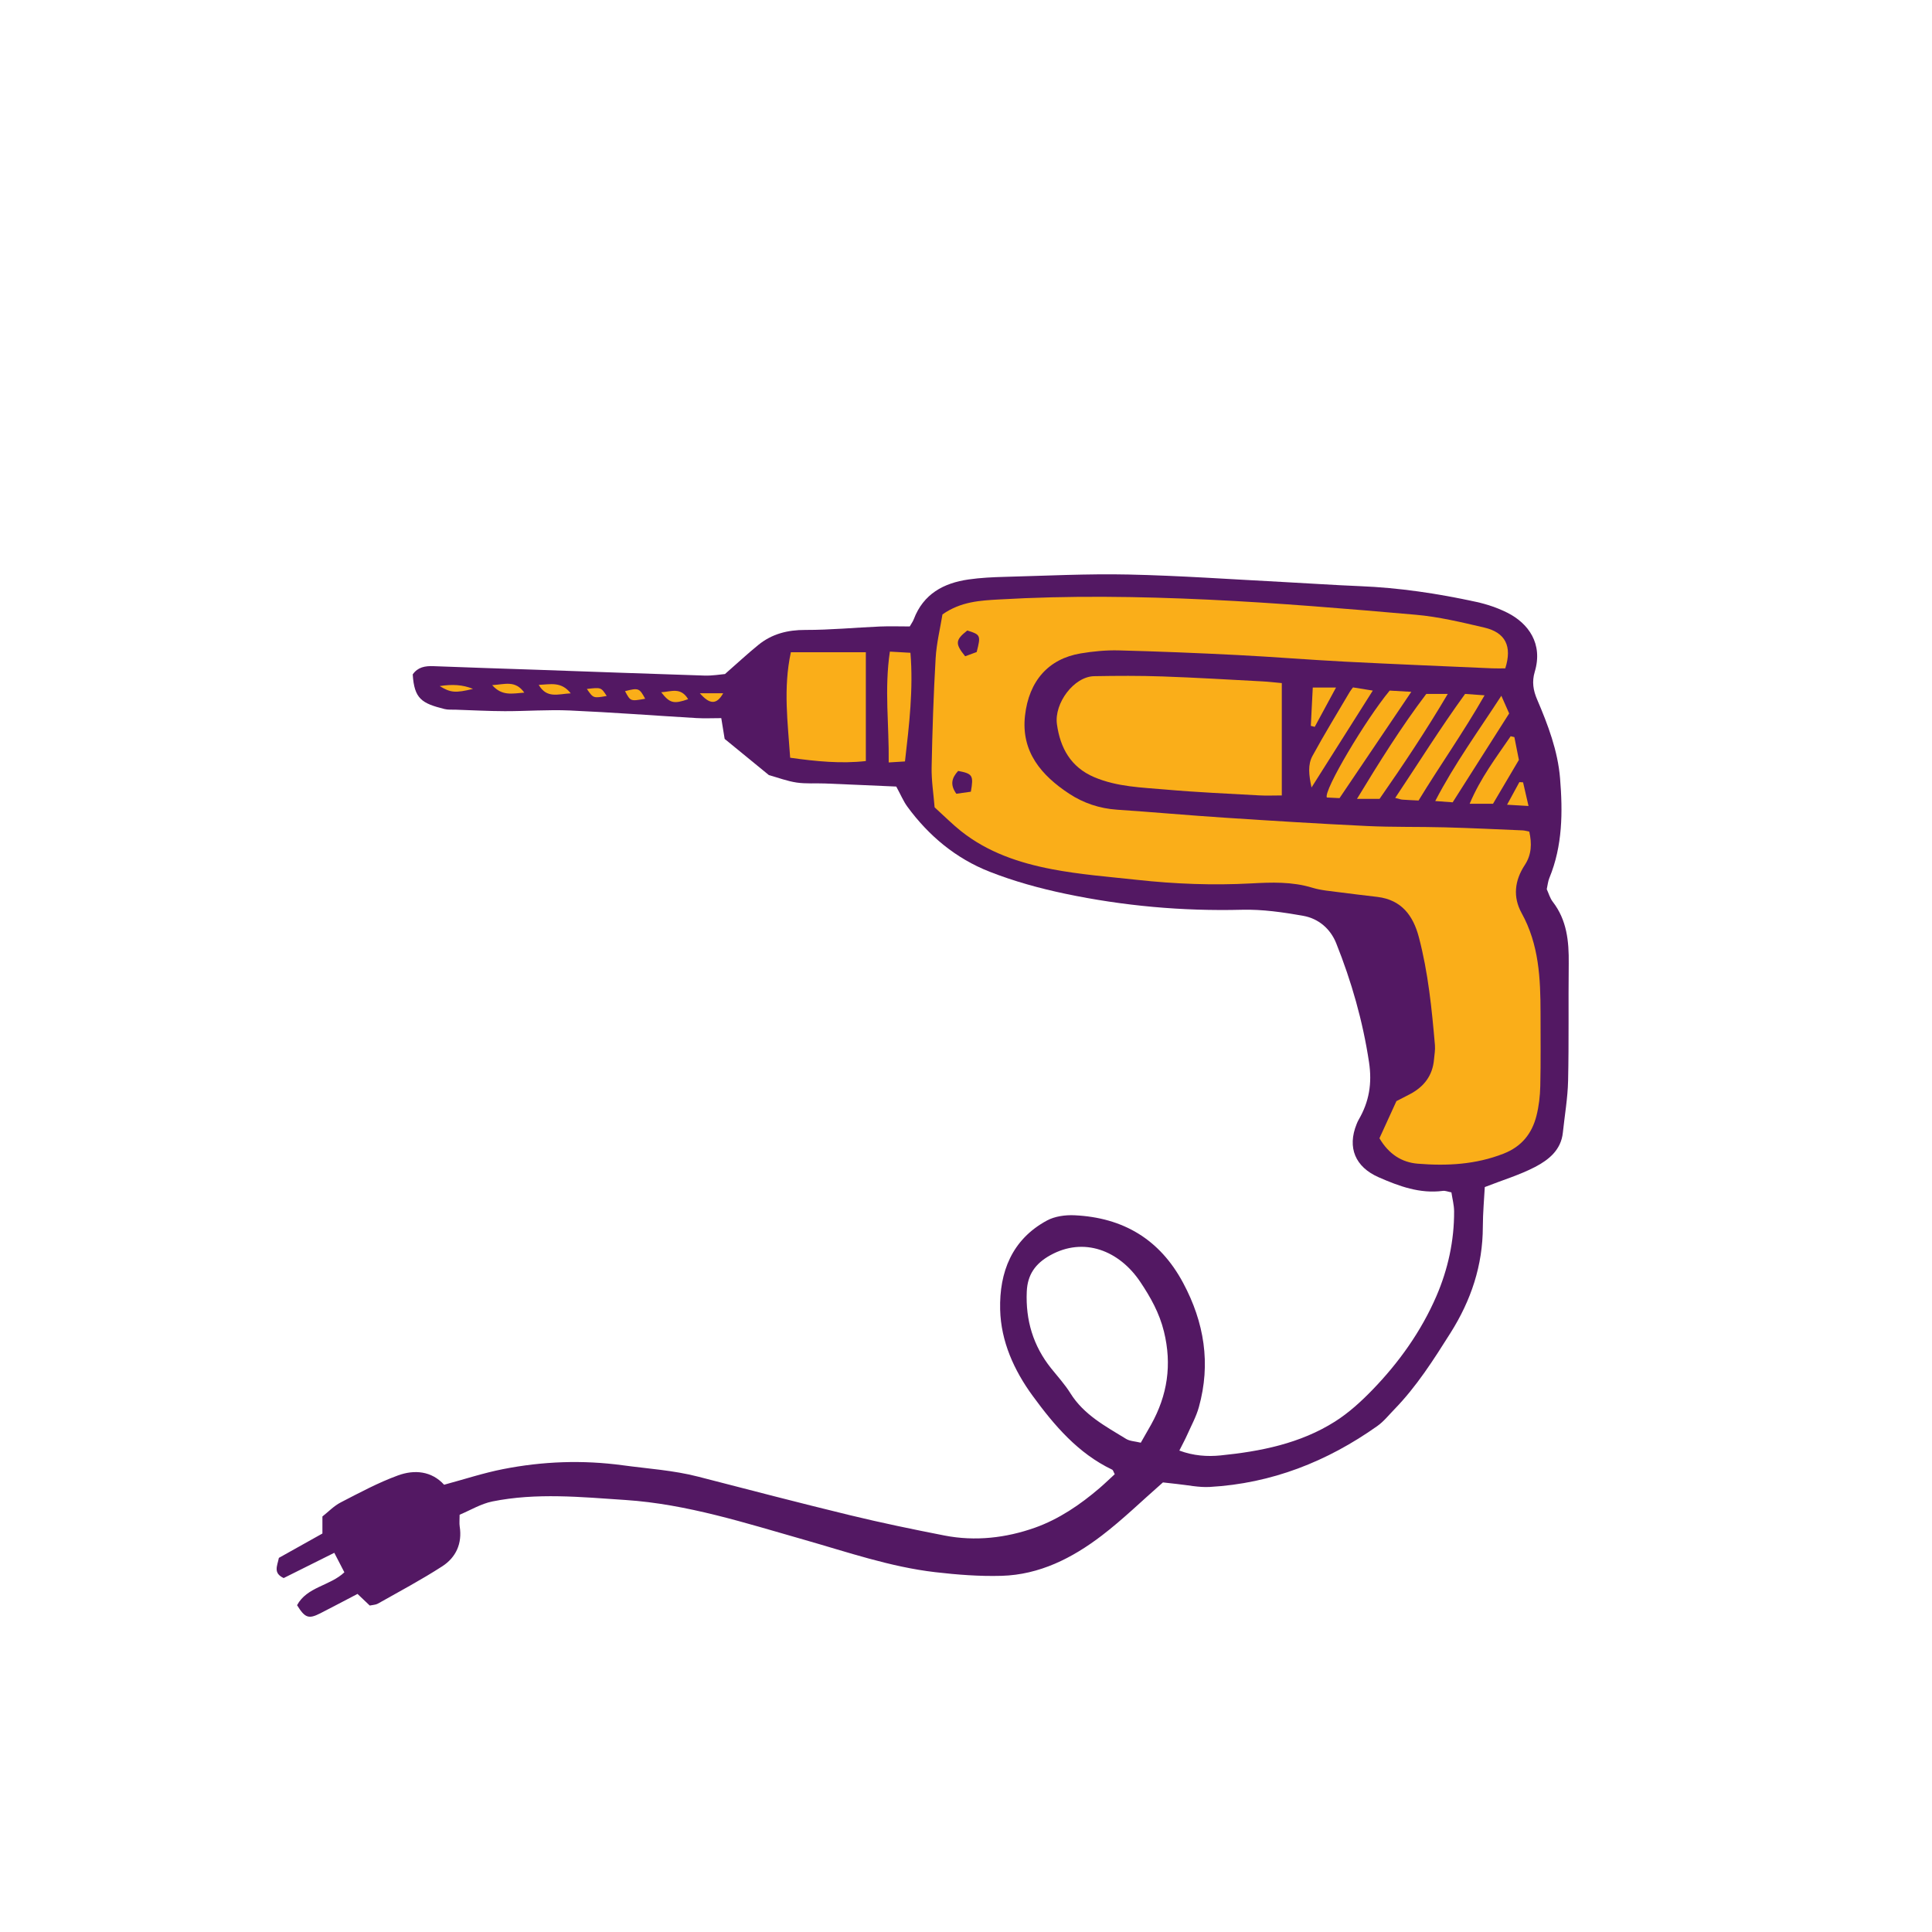 <svg version="1.1" id="svg" xmlns="http://www.w3.org/2000/svg" xmlns:xlink="http://www.w3.org/1999/xlink" x="0px" y="0px"
	 width="200px" height="200px" viewBox="0 0 200 200" enable-background="new 0 0 200 200" xml:space="preserve">
<path class="stroke" fill="#531863"  fill-rule="evenodd" clip-rule="evenodd" d="M92.781,81.424c-2.446-0.106-4.904-0.22-7.362-0.318
	c-0.984-0.039-1.985,0.046-2.953-0.097c-0.965-0.143-1.899-0.5-2.868-0.769c-1.551-1.269-3.112-2.546-4.582-3.749
	c-0.127-0.781-0.223-1.368-0.35-2.15c-0.871,0-1.727,0.043-2.578-0.007c-4.369-0.257-8.734-0.593-13.106-0.785
	c-2.237-0.099-4.485,0.076-6.729,0.071c-1.697-0.004-3.395-0.098-5.092-0.153c-0.383-0.013-0.782,0.024-1.147-0.068
	c-2.348-0.59-3.127-1.041-3.289-3.584c0.52-0.752,1.274-0.889,2.148-0.854c3.556,0.143,7.114,0.247,10.671,0.372
	c5.799,0.202,11.597,0.421,17.397,0.603c0.81,0.025,1.624-0.12,2.109-0.16c1.317-1.155,2.357-2.123,3.457-3.016
	c1.408-1.145,3.029-1.553,4.864-1.549c2.57,0.006,5.14-0.243,7.71-0.354c1.025-0.043,2.053-0.007,3.096-0.007
	c0.157-0.279,0.323-0.502,0.419-0.753c0.992-2.61,3.078-3.74,5.668-4.111c1.243-0.179,2.509-0.237,3.767-0.271
	c4.265-0.111,8.535-0.332,12.797-0.24c5.306,0.115,10.607,0.494,15.91,0.768c2.68,0.138,5.355,0.327,8.036,0.435
	c4.062,0.163,8.063,0.762,12.024,1.625c1.113,0.242,2.229,0.617,3.244,1.127c2.191,1.103,3.707,3.215,2.835,6.114
	c-0.307,1.021-0.16,1.92,0.242,2.858c1.126,2.625,2.146,5.327,2.378,8.166c0.285,3.477,0.269,6.989-1.108,10.322
	c-0.144,0.349-0.176,0.744-0.269,1.16c0.196,0.421,0.329,0.922,0.622,1.302c1.465,1.9,1.679,4.092,1.653,6.381
	c-0.046,4.052,0.024,8.105-0.066,12.156c-0.041,1.792-0.355,3.579-0.543,5.368c-0.19,1.802-1.476,2.817-2.875,3.547
	c-1.583,0.824-3.323,1.346-5.206,2.081c-0.062,1.201-0.199,2.654-0.202,4.107c-0.007,4.01-1.217,7.615-3.347,10.992
	c-1.756,2.784-3.513,5.551-5.821,7.921c-0.571,0.587-1.094,1.25-1.753,1.717c-5.204,3.686-10.947,5.949-17.355,6.308
	c-1.133,0.063-2.284-0.196-3.427-0.312c-0.536-0.055-1.071-0.12-1.413-0.158c-2.213,1.939-4.176,3.86-6.345,5.514
	c-3.042,2.32-6.432,4.044-10.353,4.156c-2.286,0.065-4.594-0.114-6.87-0.378c-4.646-0.539-9.06-2.071-13.536-3.346
	c-6.1-1.736-12.164-3.705-18.549-4.128c-4.586-0.304-9.197-0.768-13.763,0.153c-1.188,0.24-2.29,0.916-3.391,1.374
	c0,0.562-0.042,0.892,0.007,1.206c0.28,1.768-0.381,3.212-1.801,4.131c-2.155,1.396-4.433,2.602-6.669,3.868
	c-0.225,0.127-0.521,0.126-0.84,0.196c-0.396-0.376-0.784-0.745-1.267-1.203c-1.265,0.66-2.554,1.345-3.854,2.008
	c-1.205,0.613-1.584,0.485-2.403-0.841c1.021-1.903,3.393-1.989,4.897-3.404c-0.33-0.638-0.649-1.255-1.044-2.019
	c-1.852,0.925-3.583,1.788-5.239,2.614c-1.101-0.516-0.674-1.226-0.496-2.09c1.425-0.798,2.942-1.646,4.506-2.521
	c0-0.547,0-1.081,0-1.764c0.608-0.478,1.188-1.091,1.896-1.456c1.941-1.002,3.882-2.048,5.927-2.794
	c1.707-0.623,3.479-0.459,4.774,0.964c2.11-0.568,4.085-1.222,6.11-1.618c4.101-0.805,8.215-0.961,12.4-0.394
	c2.6,0.354,5.221,0.514,7.778,1.173c5.238,1.351,10.473,2.718,15.729,3.994c3.238,0.785,6.506,1.463,9.777,2.101
	c3.189,0.623,6.377,0.254,9.381-0.813c2.463-0.877,4.672-2.375,6.68-4.097c0.533-0.458,1.038-0.948,1.569-1.436
	c-0.119-0.215-0.16-0.42-0.272-0.474c-3.536-1.689-5.989-4.582-8.222-7.635c-1.926-2.632-3.289-5.638-3.368-8.932
	c-0.094-3.874,1.212-7.259,4.851-9.223c0.814-0.439,1.897-0.585,2.841-0.541c5.031,0.234,8.835,2.483,11.253,7.005
	c2.19,4.095,2.877,8.355,1.627,12.854c-0.275,0.99-0.786,1.916-1.207,2.863c-0.22,0.493-0.481,0.969-0.815,1.636
	c1.461,0.545,2.905,0.64,4.254,0.504c4.158-0.417,8.258-1.229,11.854-3.505c1.417-0.896,2.698-2.065,3.871-3.274
	c2.763-2.851,5.065-6.085,6.635-9.721c1.189-2.758,1.846-5.728,1.829-8.78c-0.004-0.64-0.178-1.278-0.279-1.952
	c-0.363-0.068-0.632-0.188-0.881-0.155c-2.387,0.312-4.53-0.479-6.652-1.41c-2.425-1.063-3.266-3.071-2.28-5.503
	c0.062-0.151,0.125-0.306,0.207-0.447c1.091-1.859,1.409-3.775,1.076-5.971c-0.645-4.255-1.81-8.34-3.399-12.312
	c-0.6-1.498-1.836-2.55-3.408-2.83c-2.09-0.371-4.236-0.682-6.348-0.628c-6.165,0.156-12.256-0.393-18.271-1.655
	c-2.664-0.558-5.327-1.292-7.857-2.286c-3.476-1.364-6.301-3.714-8.514-6.742C93.514,82.933,93.241,82.266,92.781,81.424z
	 M118.095,149.348c0.426-0.746,0.753-1.309,1.069-1.877c1.69-3.038,2.173-6.189,1.327-9.633c-0.473-1.927-1.39-3.553-2.445-5.129
	c-2.188-3.27-5.858-4.697-9.33-2.762c-1.548,0.862-2.352,2.013-2.426,3.766c-0.125,2.957,0.662,5.606,2.517,7.929
	c0.681,0.851,1.426,1.664,1.999,2.584c1.396,2.241,3.635,3.419,5.77,4.729C116.966,149.193,117.497,149.201,118.095,149.348z"/>
<path fill-rule="evenodd" clip-rule="evenodd" fill="#faae19" class="fill" d="M96.75,83.573c-0.113-1.415-0.334-2.775-0.308-4.13
	c0.074-3.771,0.196-7.541,0.415-11.303c0.091-1.562,0.476-3.108,0.707-4.536c1.921-1.345,3.924-1.436,5.86-1.548
	c7.225-0.419,14.461-0.32,21.681,0.02c7.162,0.338,14.313,0.937,21.457,1.563c2.385,0.209,4.75,0.78,7.091,1.326
	c2.19,0.511,2.905,1.929,2.173,4.223c-0.41,0-0.882,0.018-1.353-0.003c-5.084-0.225-10.17-0.43-15.254-0.692
	c-3.718-0.192-7.431-0.498-11.149-0.686c-4.087-0.207-8.177-0.374-12.268-0.479c-1.307-0.032-2.636,0.096-3.928,0.312
	c-3.322,0.556-5.356,2.831-5.764,6.436c-0.425,3.752,1.704,6.201,4.576,8.091c1.463,0.963,3.136,1.529,4.938,1.651
	c3.713,0.25,7.42,0.586,11.134,0.828c4.921,0.322,9.844,0.63,14.771,0.864c2.679,0.127,5.365,0.064,8.047,0.136
	c2.681,0.071,5.36,0.202,8.04,0.314c0.21,0.009,0.418,0.074,0.694,0.126c0.28,1.233,0.245,2.385-0.464,3.462
	c-1.051,1.597-1.251,3.306-0.326,4.977c1.802,3.254,1.955,6.786,1.957,10.36c0.001,2.513,0.031,5.026-0.026,7.538
	c-0.023,1.031-0.143,2.085-0.396,3.083c-0.468,1.844-1.534,3.186-3.399,3.917c-2.889,1.135-5.875,1.288-8.893,1.042
	c-1.651-0.135-2.991-0.984-3.962-2.632c0.544-1.19,1.127-2.467,1.757-3.845c0.43-0.221,0.912-0.465,1.391-0.717
	c1.46-0.767,2.359-1.925,2.501-3.604c0.042-0.491,0.137-0.988,0.095-1.473c-0.324-3.762-0.699-7.518-1.666-11.184
	c-0.591-2.243-1.802-3.854-4.277-4.16c-1.293-0.16-2.59-0.299-3.881-0.474c-0.962-0.131-1.95-0.197-2.87-0.479
	c-2.09-0.64-4.227-0.561-6.339-0.446c-3.952,0.213-7.881,0.059-11.804-0.369c-2.937-0.32-5.897-0.546-8.792-1.099
	c-3.395-0.648-6.678-1.748-9.445-3.956C98.576,85.315,97.767,84.497,96.75,83.573z M101.106,67.498
	c0.442-1.724,0.405-1.802-0.973-2.229c-1.239,0.979-1.284,1.361-0.218,2.668C100.313,67.79,100.75,67.629,101.106,67.498z
	 M99.188,79.806c-0.661,0.723-0.864,1.418-0.189,2.363c0.494-0.069,1.032-0.146,1.504-0.212
	C100.798,80.268,100.686,80.092,99.188,79.806z"/>
<path fill-rule="evenodd" clip-rule="evenodd" fill="#faae19" class="fill" d="M132.692,70.713c0,3.918,0,7.715,0,11.631
	c-0.838,0-1.589,0.036-2.336-0.006c-3.222-0.181-6.448-0.318-9.662-0.602c-2.496-0.22-5.023-0.271-7.406-1.278
	c-2.466-1.043-3.539-3.06-3.875-5.491c-0.298-2.161,1.756-4.932,3.858-4.969c2.352-0.043,4.707-0.055,7.057,0.027
	c3.446,0.118,6.889,0.328,10.333,0.51C131.307,70.569,131.949,70.646,132.692,70.713z"/>
<path fill-rule="evenodd" clip-rule="evenodd" fill="#faae19" class="fill" d="M81.871,67.52c2.603,0,5.091,0,7.76,0c0,3.824,0,7.496,0,11.264
	c-2.547,0.288-5.122,0.039-7.833-0.343C81.553,74.81,81.063,71.251,81.871,67.52z"/>
<path fill-rule="evenodd" clip-rule="evenodd" fill="#faae19" class="fill" d="M147.649,71.835c0.755,0,1.343,0,2.224,0
	c-2.256,3.818-4.6,7.332-7.062,10.864c-0.663,0-1.358,0-2.337,0C142.786,78.892,145.039,75.278,147.649,71.835z"/>
<path fill-rule="evenodd" clip-rule="evenodd" fill="#faae19" class="fill" d="M146.849,82.869c-0.708-0.036-1.196-0.054-1.684-0.091
	c-0.157-0.012-0.31-0.072-0.732-0.178c2.425-3.631,4.672-7.236,7.232-10.765c0.577,0.041,1.136,0.08,2.017,0.144
	C151.455,75.874,149.039,79.268,146.849,82.869z"/>
<path fill-rule="evenodd" clip-rule="evenodd" fill="#faae19" class="fill" d="M92.119,67.455c0.856,0.049,1.439,0.082,2.13,0.121
	c0.308,3.764-0.124,7.415-0.566,11.248c-0.559,0.034-1.046,0.064-1.685,0.104C92.046,75.043,91.537,71.365,92.119,67.455z"/>
<path fill-rule="evenodd" clip-rule="evenodd" fill="#faae19" class="fill" d="M143.86,71.489c0.675,0.039,1.305,0.075,2.238,0.129
	c-2.579,3.817-5.001,7.406-7.431,11.005c-0.543-0.027-0.957-0.049-1.312-0.066C136.984,81.864,141.377,74.485,143.86,71.489z"/>
<path fill-rule="evenodd" clip-rule="evenodd" fill="#faae19" class="fill" d="M148.575,82.923c2.018-3.883,4.432-7.187,6.843-10.898
	c0.352,0.796,0.557,1.26,0.81,1.83c-1.939,3.05-3.859,6.072-5.848,9.201C149.912,83.021,149.4,82.983,148.575,82.923z"/>
<path fill-rule="evenodd" clip-rule="evenodd" fill="#faae19" class="fill" d="M140.062,71.159c0.602,0.097,1.164,0.188,2.049,0.331
	c-2.154,3.407-4.16,6.579-6.343,10.032c-0.283-1.323-0.393-2.368,0.1-3.271c1.224-2.246,2.565-4.428,3.862-6.633
	C139.812,71.478,139.921,71.354,140.062,71.159z"/>
<path fill-rule="evenodd" clip-rule="evenodd" fill="#faae19" class="fill" d="M154.557,83.203c-0.896,0-1.539,0-2.418,0
	c1.124-2.668,2.745-4.791,4.245-6.988c0.128,0.03,0.256,0.06,0.384,0.09c0.152,0.771,0.305,1.541,0.467,2.36
	C156.307,80.238,155.397,81.779,154.557,83.203z"/>
<path fill-rule="evenodd" clip-rule="evenodd" fill="#faae19" class="fill" d="M135.696,75.139c0.066-1.3,0.133-2.599,0.202-3.967
	c0.851,0,1.508,0,2.408,0c-0.813,1.504-1.51,2.788-2.205,4.072C135.967,75.209,135.831,75.174,135.696,75.139z"/>
<path fill-rule="evenodd" clip-rule="evenodd" fill="#faae19" class="fill" d="M158.232,83.436c-0.868-0.051-1.383-0.081-2.221-0.131
	c0.506-0.93,0.891-1.636,1.275-2.341c0.127,0.008,0.254,0.016,0.382,0.023C157.835,81.713,158.002,82.438,158.232,83.436z"/>
<path fill-rule="evenodd" clip-rule="evenodd" fill="#faae19" class="fill" d="M71.235,72.379c-1.487,0.524-1.904,0.42-2.787-0.718
	C69.486,71.602,70.47,71.099,71.235,72.379z"/>
<path fill-rule="evenodd" clip-rule="evenodd" fill="#faae19" class="fill" d="M59.083,71.774c-1.303,0.063-2.475,0.574-3.314-0.879
	C56.967,70.855,58.099,70.512,59.083,71.774z"/>
<path fill-rule="evenodd" clip-rule="evenodd" fill="#faae19" class="fill" d="M54.276,71.7c-1.268,0.098-2.309,0.374-3.326-0.775
	C52.247,70.853,53.332,70.379,54.276,71.7z"/>
<path fill-rule="evenodd" clip-rule="evenodd" fill="#faae19" class="fill" d="M64.703,71.547c1.396-0.353,1.489-0.317,2.084,0.787
	C65.267,72.608,65.267,72.608,64.703,71.547z"/>
<path fill-rule="evenodd" clip-rule="evenodd" fill="#faae19" class="fill" d="M74.863,71.766c-0.664,1.185-1.381,1.191-2.415,0
	C73.324,71.766,74.052,71.766,74.863,71.766z"/>
<path fill-rule="evenodd" clip-rule="evenodd" fill="#faae19" class="fill" d="M48.966,71.314c-1.836,0.445-2.32,0.395-3.448-0.29
	C46.796,70.818,47.901,70.874,48.966,71.314z"/>
<path fill-rule="evenodd" clip-rule="evenodd" fill="#faae19" class="fill" d="M60.753,71.321c1.472-0.173,1.472-0.173,2.053,0.725
	C61.421,72.289,61.421,72.289,60.753,71.321z"/>
</svg>
